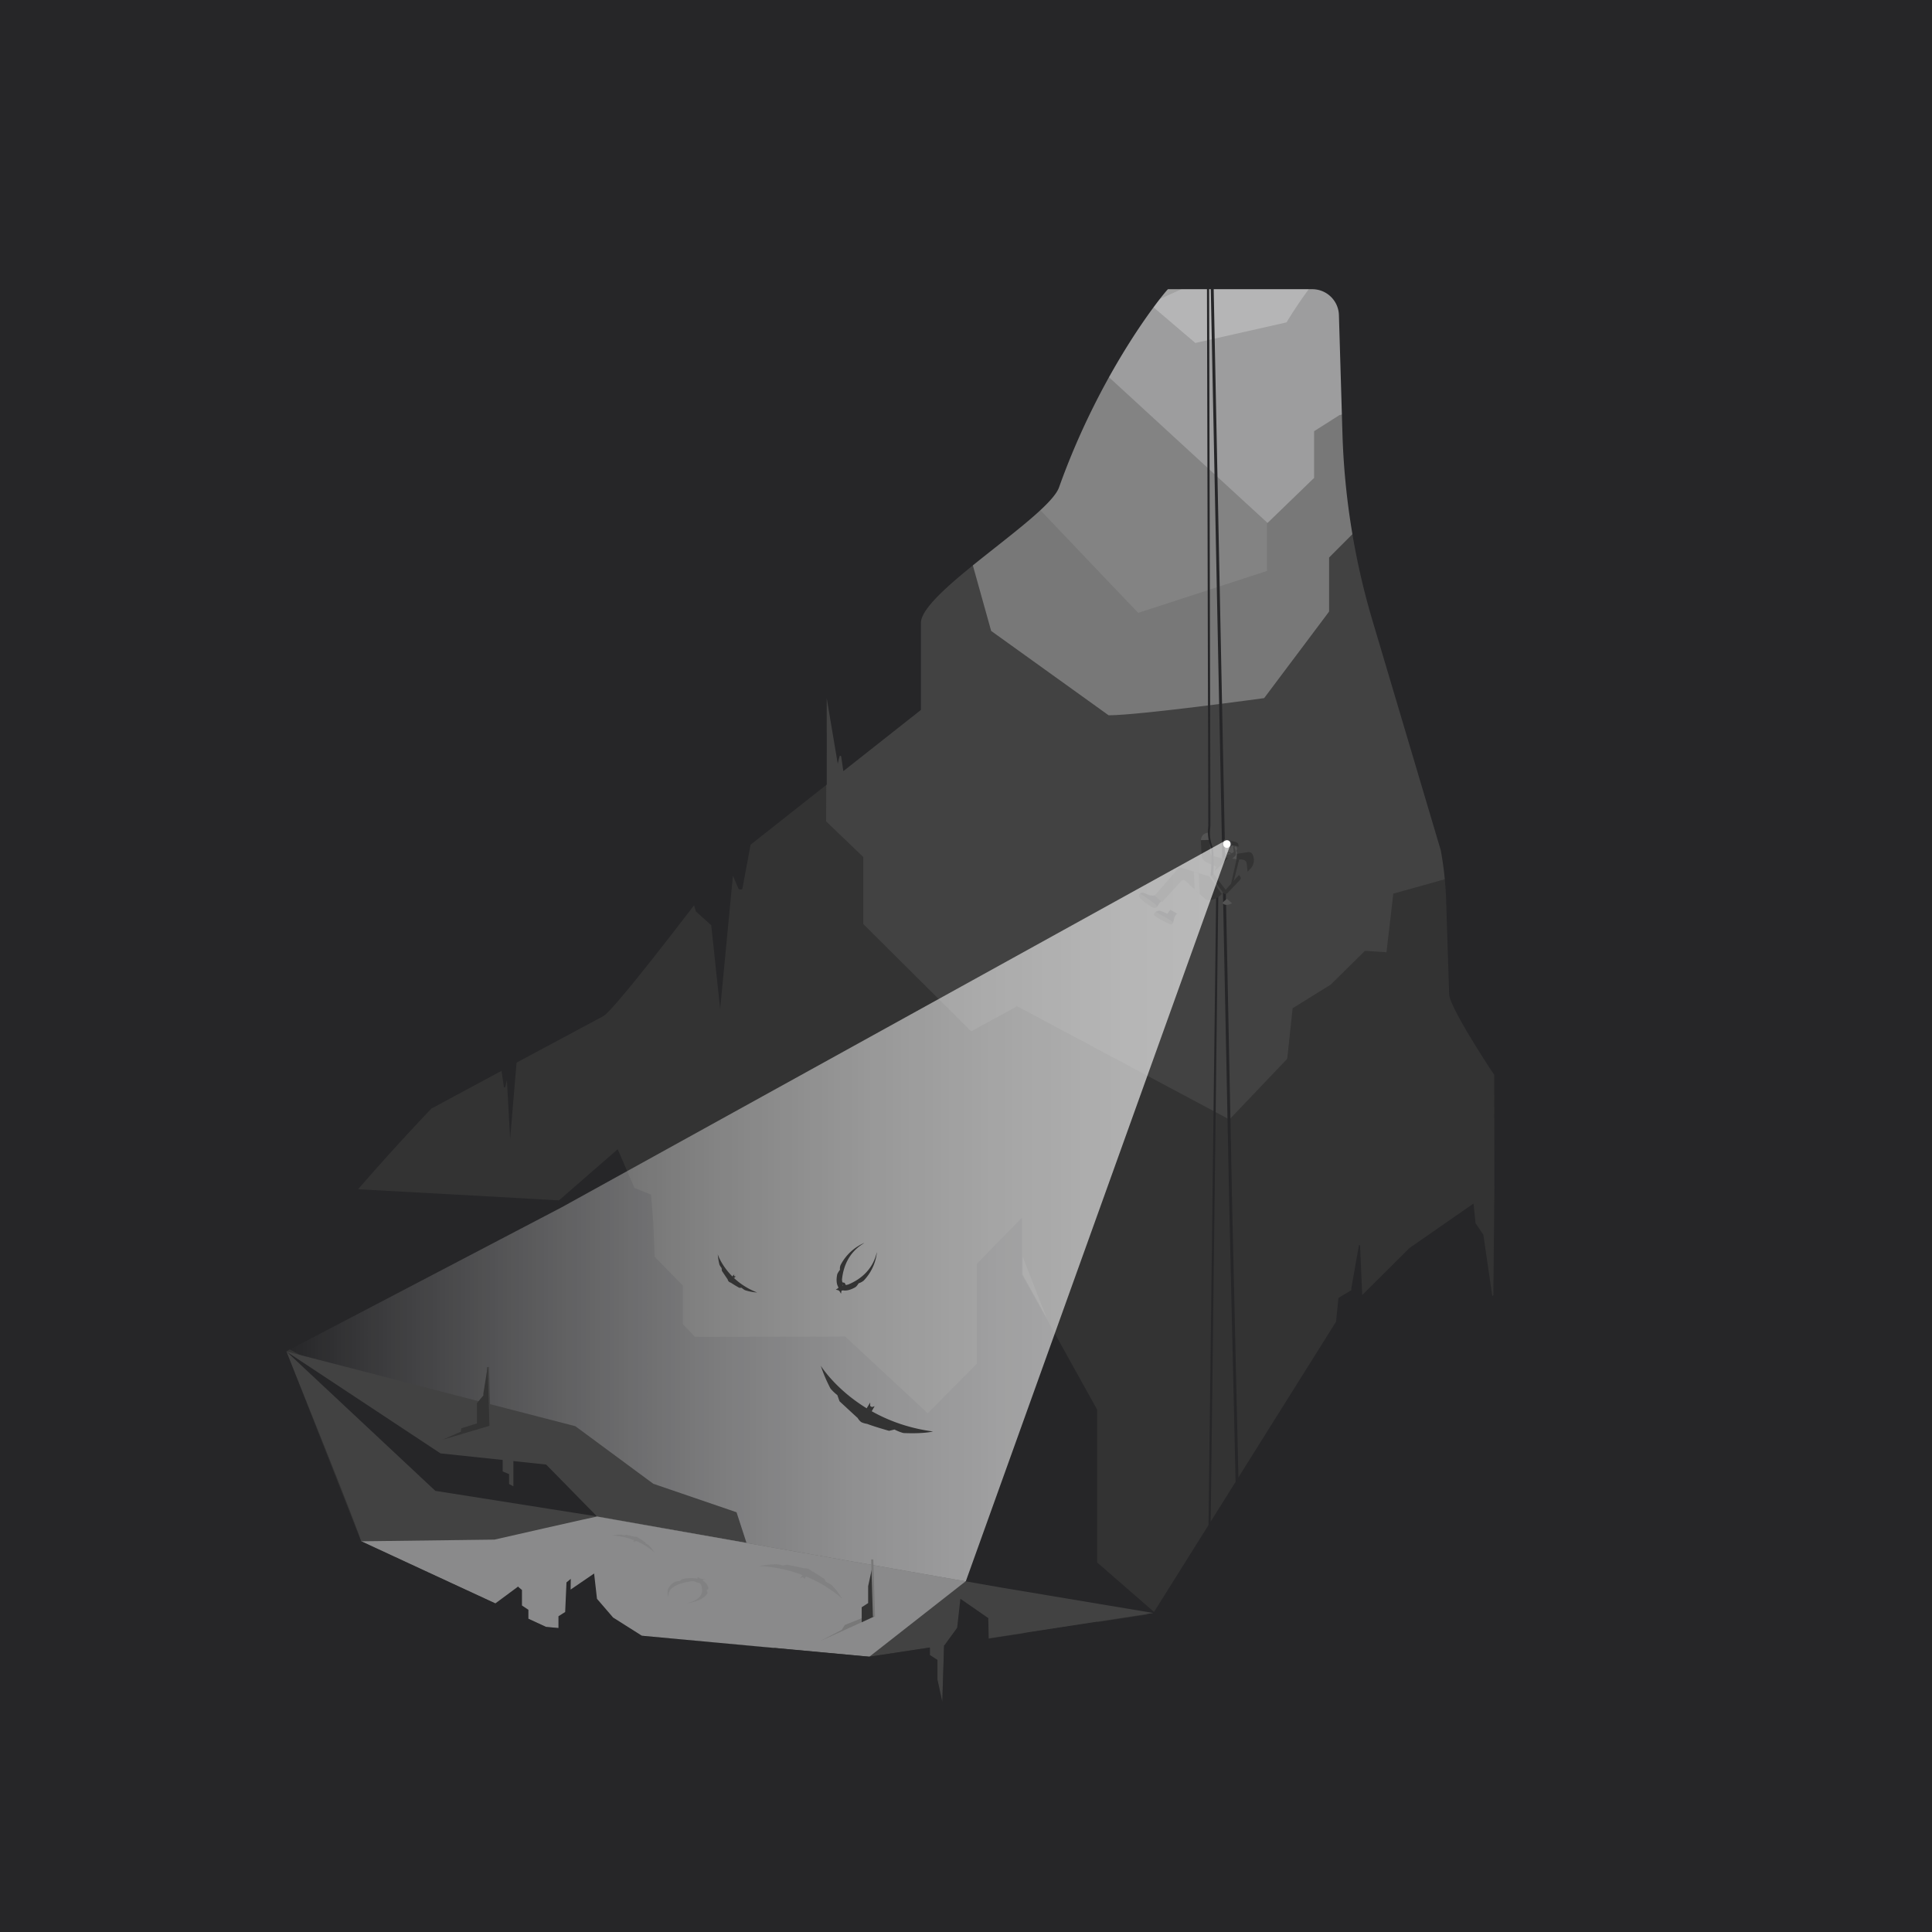 <svg xmlns="http://www.w3.org/2000/svg" viewBox="0 0 900 900"><defs><linearGradient id="linear-gradient" x1="133.35" y1="605.33" x2="572.92" y2="605.33" gradientUnits="userSpaceOnUse"><stop offset="0" stop-color="#fff" stop-opacity="0"/><stop offset=".1" stop-color="#fff" stop-opacity=".14"/><stop offset=".28" stop-color="#fff" stop-opacity=".37"/><stop offset=".45" stop-color="#fff" stop-opacity=".56"/><stop offset=".62" stop-color="#fff" stop-opacity=".71"/><stop offset=".77" stop-color="#fff" stop-opacity=".81"/><stop offset=".9" stop-color="#fff" stop-opacity=".88"/><stop offset="1" stop-color="#fff" stop-opacity=".9"/></linearGradient></defs><g id="Layer_2" data-name="Layer 2"><g id="Layer_1-2" data-name="Layer 1"><path d="M0 0v900h900V0z" fill="#262628"/><path d="M0 0v900h900V0zm511.16 747.85v36.86s-39.3-27.23-71.55-49.71l-6.09-1.1L279 707.38l-144-78.77-1.7.93-8.25-77.81s121.14 6.56 135.31 7.46l27.39-23.82 7.79 18 7.73 3.13 1.09 13.23.61 15.72 13.14 13.42v18l5.62 5.89c21.06-.07 70-.12 70-.12l38.46 35.71 22.91-23.16v-46.5l21-21.5v26.5l35 63v71.18L540 753z" fill="#333"/><path d="M739.79 346.13S654.55 119 549.39 119s-184.1 172.54-184.1 172.54l19.77 49.87-.25 41.18 17.34 16.65v31.21l50.28 50 20.82-11.4.14-.54 99.31 53z" fill="#424242"/><path fill="#333" d="M598.59 503.01l3.56-33.31 17.73-11.02 15.97-15.75 10.02.67 3.19-27.31 34.32-9.58-84.79 96.3z"/><path d="M461.72 293.91l-19-68-53.42-63 192-163 147.19 139.3-139.6 186s-58.25 8-72.45 8z" fill="#787878"/><path d="M435.8 185.69c-.43 0 21.13 22.81 43.75 46.62 24.7 26 50.67 53.18 50.67 53.18l112.67-36.67 102.88-115.89V0h-310z" fill="#eee" opacity=".1"/><path fill="#d2d3d4" opacity=".33" d="M644.46 92l-146.57 66.53 98.33 90.35 127.05 14.3L644.46 92z"/><path d="M590.16 263.67v-19.76l22-21.28v-21.76l11.84-7.51 10.67-2.65 16.22 76-42.13 5.2c0 3.02-18.6 13.04-18.6-8.24z" fill="#787878"/><path d="M716.55 84.44c-62.42-29.21-117.22 65.73-117.22 65.73l-42.49 9.6L406.58 31.68V0h310z" fill="#eee" opacity=".3"/><path fill="#424242" d="M476.41 585.45v8.26l11.09 20.08-11.09-28.34zM594.73 359.09l5.06-20.44 7.56-7.72 11.8-11.97v-59.25l21.95-22h10.25l11.5 32 2.5 30-70.5 60.5"/><path fill="none" stroke="#262628" stroke-miterlimit="10" d="M567.04 416.45l-4.4 362.68M562.49 24.86l.87 359.77s-.09.67-.14 1.83"/><path fill="none" stroke="#262628" stroke-miterlimit="10" stroke-width="1.354" d="M562.49 24.86l10.86 538.52 4.49 195.08"/><path d="M545.48 423.41l-1.73 2.23-3.19-1.4h-.52a2.23 2.23 0 0 0-2.32 2l2.82 2 3.34 1.61 1.29.6a1 1 0 0 0 1-.32 3.72 3.72 0 0 0 .69-1.76 4 4 0 0 1 .19-.79 5.23 5.23 0 0 1 1.55-2.26" fill="#262628"/><path d="M538.1 426.74c1 .89 6.24 3.36 6.24 3.36s1.52 1.08 2-.31c.26-.7-8-4.94-8-4.94s-1.43.82-.24 1.89zM569.56 400.21l.37-.51a2.58 2.58 0 0 1 2.13-1.32l9.57-1.46a2 2 0 0 1 1.9 1.21l.22.54a5.74 5.74 0 0 1 .27 3 5.45 5.45 0 0 1-1.38 2.85s-10 10.77-10.75 11.39-1.38.6-1.62.38l-6.62-6s5.91-10.03 5.91-10.08z" fill="#333"/><path d="M576.25 397.29a6.43 6.43 0 0 0 0-1.13v-.74l-3.09-3.8-2.78 3.14.36 2.37 1.8 3 2.44.15 1 .21z" fill="#545454"/><path d="M576.74 393.63a3.35 3.35 0 0 0-3.74-3.47c-4.06.19-3.59 3.56-2.89 4" fill="#424242"/><path d="M563.39 391.86l-3.92-.56a3.36 3.36 0 0 1 3.36-3.36h.56" fill="#545454"/><path d="M573.89 393.22a9.55 9.55 0 0 0 .91 1.19 15.71 15.71 0 0 1 1.45 2.77 28 28 0 0 0 .48-2.94z" fill="#424242"/><path d="M576.93 394.49s-2.56-1.72-6.47.47c0 0-.79-1.29-.33-2.22.22-.44 1.75-.83 3.13-.9a6.57 6.57 0 0 1 3.16.79c.65.37.51 1.86.51 1.86z" fill="#333"/><ellipse cx="572" cy="393.11" rx="1.83" ry="1.95" transform="rotate(-86.45 571.996 393.113)" fill="#3a3a3c"/><path d="M575 395a.65.65 0 0 1 .7-.71c.45 0 1 1.5 0 2.1l-.17-.72a2.62 2.62 0 0 1-.53-.67z" fill="#545454"/><ellipse cx="571.57" cy="393.17" rx="1.72" ry="1.79" transform="rotate(-2.77 571.943 393.535)" fill="#fff"/><path d="M559.41 391.44l.33 6.8a4 4 0 0 0 2.31 3.42l5.88 2.69 4-4.47h-2.76l-4.17-1.11a1.68 1.68 0 0 1-1.23-1.54l-.29-6s-3.99.17-4.07.21z" fill="#333"/><path d="M539.43 416.58a5.57 5.57 0 0 1-3.83.46l-3.14-1.2h-.37a1.28 1.28 0 0 0-.78 2.29l6.78 4.41a.62.62 0 0 0 .81-.05 5.31 5.31 0 0 0 .93-1.32l.13-.26 2-2.31" fill="#262628"/><path d="M569.47 420.69l.37.33c1 .9 3 .43 4.13-.3l-2.35-2.13s-2.3 1.97-2.15 2.1z" fill="#545454"/><path d="M531.28 418.59a36.33 36.33 0 0 0 5.48 4.06 2.19 2.19 0 0 0 1.33.3c.42 0 .84-.22.81-.7-.05-1-7.77-6-7.77-6a1.65 1.65 0 0 0 .15 2.34z" fill="#333"/><path d="M556.37 415.31a1.49 1.49 0 0 0-2.1.1l-5.2 10.6-4.56-2.6s7.13-12.67 7.21-12.29 4.38-2.28 6.49-1l2.65 1.64.31 6.42z" fill="#424242"/><path d="M550.3 404.22l13.22 4.15 5.81 7.86a9.11 9.11 0 0 1-5.69 3.11 2.93 2.93 0 0 1-2.37-.73l-9.17-8.34a1.26 1.26 0 0 0-1.78.09l-9 9.9-3.42-3.1 10.85-12.49a1.46 1.46 0 0 1 1.55-.45z" fill="#333"/><path d="M573.13 397.67a.75.75 0 0 0-.55-.2h-.25a.75.75 0 0 0-.46.18l-.31.27.19.11h1.43l.18-.12z" fill="none"/><path d="M575.58 396.31s-.53-1.67-.55-1.69l-.67-.71s.43 3 .38 3l-1 .67-.74-.58h-1.11l-.77.62-.37-.56.44 3 2 .56s2.56-1.91 2.53-2.52zm-2.41 1.69h-1.43l-.19-.11.31-.27a.75.75 0 0 1 .46-.18h.25a.75.75 0 0 1 .55.2l.23.21z" fill="#424242"/><path d="M580.7 402c-.27-1.7-2.82-1.64-2.82-1.64l-6.73-.57h.14l-7.82 8.62 5.67 8.06 8-8.86c.44.4 1.18 1.49.78 1.93l-2.43 4.1-4.43 4.64 3.24 2.72 5.53-9.13a5.81 5.81 0 0 0 1.5-3.75s-.33-4.39-.63-6.12z" fill="#424242"/><path d="M563.93 407.86l5.87 8 1.22-1.27-6-7.88s-1.08 1.21-1.09 1.15zM572.15 399.7l-6.27 6.04.66-2.07 3.65-3.87 1.96-.1zM576.05 400.21l-2.62 11.65 1.29-1.38 2.55-10.18-1.22-.09z" fill="#333"/><path fill="#424242" d="M556.55 414.74l-.42-8.68 2.28.68.47 9.67-2.33-1.67z"/><path d="M563.93 407.86c.22-.81.9-11.38.1-13.32a19 19 0 0 1-1.31-8.3l1 .15a17.54 17.54 0 0 0 1.09 8c.76 1.84.58 12.07.31 13.21" fill="#262628"/><path id="light-beam1" opacity=".7" fill="url(#linear-gradient)" d="M261.69 562.38l-128.34 67.16 79.89 189.45 236.67-82.37 123.01-342.5-2.29-2.44-308.94 170.7z"/><path fill="#262628" d="M133.35 629.54l72.81 42.8 53.99 6.04 17.95 28.08-38.94 1.59-54.71-10.87-51.1-67.64z"/><path fill="#424242" d="M343.11 704.47l-38.76-13.26-36.33-26.83-39.71-10.27-.5-17.29-1 .03.49 17-93.95-24.31 71.84 47.5 49.22 5.2 23.69 24.16 69.64 12.31-4.63-14.24z"/><path d="M466.72 739.6l-119.37-20.89-69.25-12.31-75.3-11.9-69.45-65s34.81 85.92 34.81 88.42l86.19 39.88L405 771.75l28.18-4.34V771l3.49 2.25v9.17l2.26 10.41.91-26.37 3.45-.59 94-14.47z" fill="#424242"/><path id="light-beam-ground1" d="M347.35 718.71l-69.25-12.25c-.11-.11-47.75 10.75-47.75 10.75L168 718l86.31 39.89S404.72 771.65 405 771.75l44.83-35.11z" fill="#d2d3d4" opacity=".5"/><path fill="#424242" d="M239.16 677.71v14.67l-2-1.05v-4.61l-3-1.27v-7.74h5z"/><path fill="#333" d="M228 664.13l-.84-27.29-2 12.33v.88l-3 3.62v9.42l-7.28 2.26-.25 1.67-.67.21-7.8 3.47 21.94-6.53-.1-.04z"/><path fill="#787878" d="M407.57 752.9l-25.51 11.59 10.1-5.27.22-.43 1.14-1.8 11.35-4.55 2.7.46z"/><path fill="#333" d="M407.13 753.05l-.78-23.09-1.94 8.94v7.88l-3 1.94v7l5.72-2.67z"/><path fill="none" stroke="#787878" stroke-miterlimit="10" d="M406.31 726.43l.82 26.62"/><path d="M401.23 662.49a6.17 6.17 0 0 1-1.7-1.95c-.41-.32-8.46-7.79-8.46-7.79l-1-2.85a22.82 22.82 0 0 1-3.16-3 68.93 68.93 0 0 1-4.56-10.68s15.93 25.78 52.3 30.62c-2.77.68-8.06 1-13.84.72a21.84 21.84 0 0 1-4.12-1.64l-2.53.61s-6.8-1.91-10.24-3.24a9.28 9.28 0 0 1-2.69-.8z" fill="#333"/><path fill="#333" d="M407.81 658.55l-1.8-1.02 1.42-2.46-1.29.39-.78-.51.02-1.61-1.73 2.83-1.71-.96M339.47 597a2.6 2.6 0 0 1-.5-1c-.13-.17-2.69-4-2.69-4l-.12-1.27a9.62 9.62 0 0 1-1-1.56 29.05 29.05 0 0 1-.8-4.83s3.95 12.15 18.36 17.76A23.7 23.7 0 0 1 347 601a9.21 9.21 0 0 1-1.52-1.09h-1.1s-2.59-1.46-3.87-2.35a3.91 3.91 0 0 1-1.04-.56z"/><path fill="#333" d="M342.56 596.01l-.63-.59.82-.87-.56.03-.27-.29.17-.65-.99.98-.61-.56M391.8 600.82a2.92 2.92 0 0 1 .31.1c1.57.62 4 .12 6.47-1.36a6.17 6.17 0 0 0 1.36-1.72 8.09 8.09 0 0 0 2.33-1.21 22.57 22.57 0 0 0 6.23-13.27c-.42.77-1.56 10.1-13.33 15l-2.55.62-.4-2.79c1.21-12.7 9.78-16.57 10.4-17.2a22.51 22.51 0 0 0-11.08 10.39 4.52 4.52 0 0 0-.25 2.15 9.78 9.78 0 0 0-1.25 2c-.6 2.69-.35 5 .65 6.29a.8.8 0 0 1 .13.23l.39.5z"/><path fill="#333" d="M390.6 599.29l-.1.71-1.15.78 1.24.29.51.44.66 1.15.27-1.44.68-.17-.75-1.37-1.36-.39zM392.14 597.29l1.32.3.7 1.27-1.33.87-.69-2.44z"/><path d="M392.29 744.71a30.55 30.55 0 0 0-5-6.45 17.2 17.2 0 0 0-2.6-1.41l-.63-1.31s-3.81-2.54-6-3.73a6.67 6.67 0 0 0-1.52-1 5.86 5.86 0 0 0-1.82-.23c-.35-.1-7.94-1.68-7.94-1.68l-2.08.33a21.45 21.45 0 0 0-3-.59 63.65 63.65 0 0 0-8.12.88 64.41 64.41 0 0 1 20.16 4.21l-.94 1.48.94-.45.61.21.27.69.85-1.24a59.51 59.51 0 0 1 16.82 10.29zM304.76 723.08a15.64 15.64 0 0 0-2.57-3.3 8.81 8.81 0 0 0-1.33-.72l-.32-.67s-1.95-1.3-3-1.91a3.41 3.41 0 0 0-.78-.51 3 3 0 0 0-.93-.12c-.18 0-4.06-.86-4.06-.86l-1.06.17a11 11 0 0 0-1.55-.3 32.58 32.58 0 0 0-4.16.45 33 33 0 0 1 10.32 2.15l-.48.76.48-.23.31.11.14.35.43-.64a30.46 30.46 0 0 1 8.56 5.27zM328.55 735.77l-1.67-.27-.82-.25-1.16-.67v.72l-.35.06a16.65 16.65 0 0 0-6.69.25 3.86 3.86 0 0 0-1.23.88 6.57 6.57 0 0 0-2.07.33c-2.74 1.46-4.44 3.84-3.17 7.15.23-.4-1.68-5.57 10.76-7.37h1.29l1 .58 1.53.24.49.66c3 7.06-5.95 8.53-6.46 8.83 5.51-.88 8.44-2.72 9.54-4.67.23-.4-.35-1.42-.35-1.42s.9-.55.85-.92a4.84 4.84 0 0 0-2.54-3.48l-.25-.35z" fill="#333" opacity=".1"/><path d="M0 0v900h900V0zm696.14 553.88l-.48 49.48a.27.27 0 0 1-.55 0L691 575.18l-3.64-5.37-.93-9.16-29.86 20.75-22 21.89-1-23a.28.28 0 0 0-.56 0l-3.51 19.8v.91l-6 3.62-1.12 11.08-85.29 136-65.24 9.93-11.27 1.72-.2-9.58-13-9-1.5 13.5-6 8.24h-.11l-.8 26.35-2.26-10.41v-9.17l-3.55-2.28v-3.52L405 771.75c.05.05-61.57-5.65-106-9.77l-13.4-8.48-7.5-8.71-1.34-11.79-10.95 7.49.08-5-2 1.65-.61 13.78-3.13 2v5.47l-5.8-.54-8.2-3.79v-4.16l-3-2v-7.23l-1.72-1.42v-.23l-.13.1-.12-.1v.19l-10.4 7.7c-25.54-11.81-62.65-29-62.59-29l-34.81-88.42 2.86-33.46c6.13-18.41 64.72-79.62 64.72-79.62l32.66-17.56 1.09 7.39a.35.35 0 0 0 .69 0l.74-3 1.5 27.22 3-35.45L281 473.38c4-2.15 26.93-31.57 42.32-51.66l.86 2.88 7.14 6.41 4.16 39 5.95-62.09 2.56 6c.25.59 1.65.58 1.86 0l3.81-20.43 35.46-28v-40.25l5.13 30.51.83-3.35a.4.4 0 0 1 .78 0l1 6.83L429 330.71v-40.88c1.14-14.59 59.41-49 64.33-62.78 20-56 49.54-91.34 50.75-92.33h67.22a12.42 12.42 0 0 1 12.42 12.05l1.64 55.06a342 342 0 0 0 14 87.28l31.81 107a157.86 157.86 0 0 1 2.47 22.46l1.43 44.55c.25 6.55 21 37.61 21 37.61z" fill="#262628"/></g></g></svg>